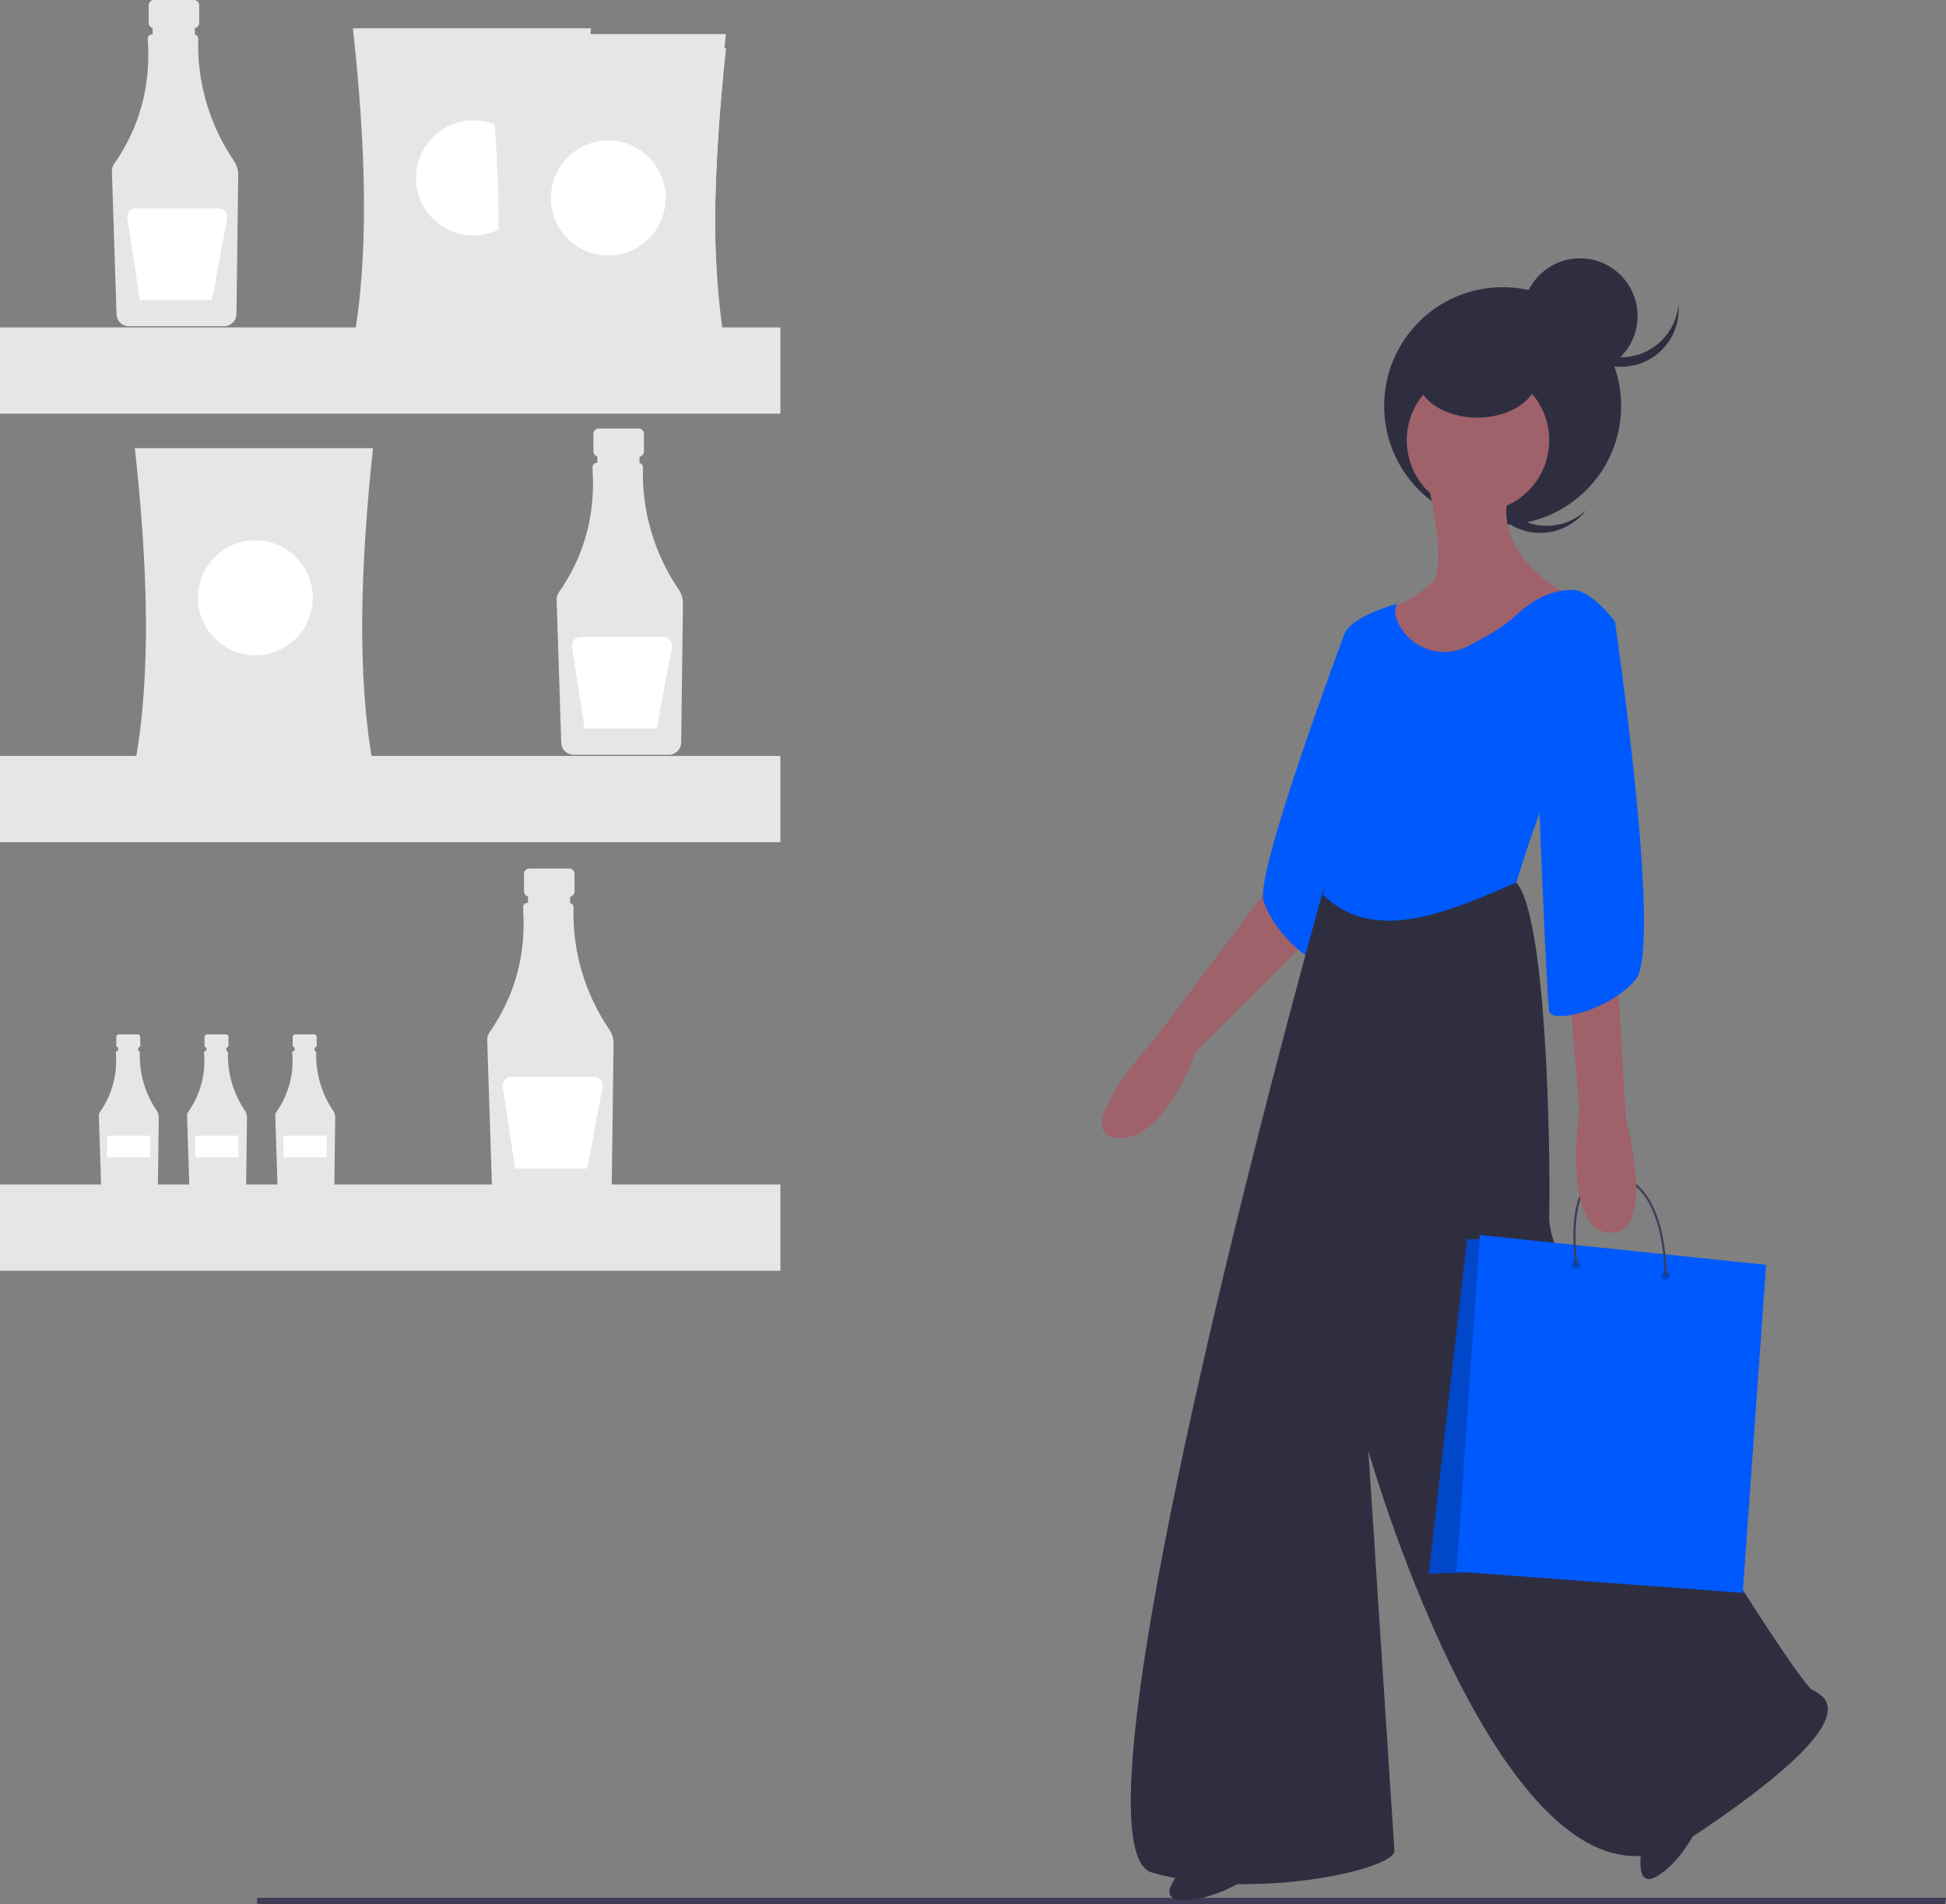 <svg width="186" height="182" viewBox="0 0 186 182" fill="none" xmlns="http://www.w3.org/2000/svg">
<rect x="0" y="0" width="186" height="182" fill="#808080" stroke="none"/>
<g clip-path="url(#clip0_21_6403)">
<path d="M124.376 78.701L122.412 83.295L110.366 99.307C110.366 99.307 102.117 108.232 106.7 108.757C111.283 109.282 114.294 100.488 114.294 100.488L128.435 86.445L130.006 80.014L124.376 78.701Z" fill="#9F616A"/>
<path d="M130.399 60.064L128.501 60.597C128.501 60.597 119.979 83.29 120.765 86.047C121.55 88.803 125.085 92.215 126.657 91.953C128.228 91.69 130.399 60.064 130.399 60.064Z" fill="#0059FC"/>
<path d="M156.919 176.689C156.919 176.689 156.086 180.875 158.591 179.2C161.096 177.524 162.402 174.284 162.402 174.284L156.919 176.689Z" fill="#2F2E41"/>
<path d="M127.257 82.245C127.257 82.245 100.677 176.218 110.104 178.974C119.532 181.73 133.411 178.712 133.28 176.874C133.149 175.037 130.792 138.681 130.792 138.681C130.792 138.681 144.54 186.98 161.562 175.693C178.583 164.406 174.786 162.306 173.215 161.518C171.644 160.731 147.945 123.325 148.076 116.369C148.206 109.413 147.814 87.626 144.933 84.345L127.257 82.245Z" fill="#2F2E41"/>
<path d="M185.889 182H24.575V181.385H186L185.889 182Z" fill="#3F3D56"/>
<path d="M144.139 48.834C143.117 47.906 142.479 46.628 142.352 45.251C142.226 43.875 142.62 42.501 143.456 41.402C143.346 41.506 143.237 41.614 143.134 41.729C142.157 42.814 141.649 44.243 141.723 45.702C141.797 47.162 142.446 48.532 143.527 49.512C144.609 50.492 146.034 51.002 147.49 50.929C148.946 50.856 150.313 50.206 151.292 49.123C151.396 49.008 151.492 48.889 151.584 48.769C150.577 49.713 149.253 50.244 147.874 50.256C146.495 50.268 145.162 49.761 144.139 48.834Z" fill="#2F2E41"/>
<path d="M143.624 50.155C149.879 50.155 154.95 45.072 154.95 38.802C154.95 32.532 149.879 27.449 143.624 27.449C137.369 27.449 132.298 32.532 132.298 38.802C132.298 45.072 137.369 50.155 143.624 50.155Z" fill="#2F2E41"/>
<path d="M113.116 178.58C113.116 178.58 110.104 181.599 113.116 181.599C116.127 181.599 119.008 179.63 119.008 179.63L113.116 178.58Z" fill="#2F2E41"/>
<path d="M136.422 45.889C136.422 45.889 138.386 54.027 136.946 55.602C135.506 57.177 132.363 58.358 132.363 58.358L132.887 73.058C132.887 73.058 138.91 70.958 139.172 70.695C139.434 70.433 144.802 61.901 144.802 61.901L150.04 56.914C150.04 56.914 142.052 53.108 144.409 46.545C146.766 39.983 136.422 45.889 136.422 45.889Z" fill="#9F616A"/>
<path d="M147.988 43.176C148.59 39.456 146.069 35.95 142.358 35.346C138.646 34.742 135.149 37.269 134.546 40.99C133.944 44.71 136.465 48.216 140.176 48.82C143.888 49.424 147.385 46.897 147.988 43.176Z" fill="#9F616A"/>
<path d="M144.933 84.345C144.933 84.345 147.944 74.37 149.385 73.058C150.825 71.745 154.36 59.408 154.36 59.408C154.36 59.408 152.134 56.389 150.301 56.389C148.468 56.389 146.766 57.045 144.671 59.014C143.685 59.941 141.885 60.961 140.257 61.781C139.679 62.077 139.049 62.255 138.402 62.303C137.755 62.352 137.105 62.271 136.489 62.065C135.874 61.859 135.305 61.533 134.817 61.104C134.329 60.676 133.932 60.154 133.647 59.569C133.321 58.876 133.214 58.212 133.542 57.702C133.542 57.702 128.697 59.014 128.435 60.852C128.173 62.689 128.435 66.495 128.042 67.283C127.65 68.07 126.471 69.251 126.995 74.239C127.519 79.226 126.448 85.533 126.448 85.533C131.339 90.211 138.115 87.323 144.933 84.345Z" fill="#0059FC"/>
<path d="M141.202 39.917C144.383 39.917 146.963 38.155 146.963 35.98C146.963 33.805 144.383 32.043 141.202 32.043C138.02 32.043 135.44 33.805 135.44 35.98C135.44 38.155 138.02 39.917 141.202 39.917Z" fill="#2F2E41"/>
<path d="M151.021 35.718C154.059 35.718 156.521 33.249 156.521 30.205C156.521 27.161 154.059 24.693 151.021 24.693C147.984 24.693 145.522 27.161 145.522 30.205C145.522 33.249 147.984 35.718 151.021 35.718Z" fill="#2F2E41"/>
<path d="M154.95 34.143C153.571 34.142 152.242 33.623 151.227 32.687C150.213 31.751 149.586 30.467 149.471 29.09C149.458 29.241 149.45 29.394 149.45 29.549C149.451 31.01 150.03 32.412 151.061 33.446C152.091 34.479 153.489 35.06 154.947 35.06C156.405 35.061 157.804 34.481 158.836 33.449C159.867 32.416 160.448 31.015 160.449 29.554V29.549C160.449 29.394 160.441 29.241 160.428 29.09C160.314 30.467 159.687 31.751 158.672 32.687C157.657 33.623 156.329 34.142 154.95 34.143Z" fill="#2F2E41"/>
<path d="M142.051 118.449H140.222L136.566 150.413L148.624 150.007L142.051 118.449Z" fill="#0059FC"/>
<path opacity="0.2" d="M142.051 118.449H140.222L136.566 150.413L148.624 150.007L142.051 118.449Z" fill="black"/>
<path d="M141.442 118.041L139.208 150.21L166.574 152.247L168.808 120.891L141.442 118.041Z" fill="#0059FC"/>
<path opacity="0.2" d="M150.655 121.3C150.881 121.3 151.063 121.117 151.063 120.891C151.063 120.666 150.881 120.483 150.655 120.483C150.43 120.483 150.248 120.666 150.248 120.891C150.248 121.117 150.43 121.3 150.655 121.3Z" fill="black"/>
<path opacity="0.2" d="M159.187 122.317C159.412 122.317 159.594 122.134 159.594 121.908C159.594 121.683 159.412 121.5 159.187 121.5C158.962 121.5 158.779 121.683 158.779 121.908C158.779 122.134 158.962 122.317 159.187 122.317Z" fill="black"/>
<path d="M159.288 121.911H159.086C159.086 121.824 159.229 113.236 154.309 112.444C153.339 112.289 152.547 112.509 151.954 113.098C149.922 115.117 150.762 120.821 150.771 120.877L150.571 120.908C150.535 120.669 149.709 115.044 151.813 112.954C152.454 112.315 153.308 112.075 154.342 112.241C159.434 113.058 159.291 121.824 159.288 121.911Z" fill="#3F3D56"/>
<path d="M154.753 77.52L154.098 84.87L155.408 106.919C155.408 106.919 158.419 118.075 153.837 117.813C149.254 117.55 150.956 106.132 150.956 106.132L148.861 80.539L154.753 77.52Z" fill="#9F616A"/>
<path d="M150.956 57.57L154.361 59.408C154.361 59.408 158.943 90.63 156.325 93.649C153.706 96.667 148.338 97.849 148.076 96.667C147.814 95.486 146.897 71.483 146.897 71.483L150.956 57.57Z" fill="#0059FC"/>
<path d="M18.535 0H14.716C14.582 0 14.453 0.053 14.358 0.149C14.264 0.244 14.21 0.373 14.21 0.507V2.187C14.21 2.322 14.264 2.451 14.358 2.546C14.453 2.641 14.582 2.695 14.716 2.695H15.349V5.212H17.902V2.695H18.535C18.669 2.695 18.798 2.641 18.893 2.546C18.988 2.451 19.041 2.322 19.041 2.187V0.507C19.041 0.373 18.988 0.244 18.893 0.149C18.798 0.053 18.669 4.48204e-06 18.535 0Z" fill="#E6E6E6"/>
<path d="M22.36 15.376C20.021 11.945 18.826 7.862 18.944 3.709C18.947 3.613 18.916 3.519 18.857 3.444C18.798 3.368 18.715 3.316 18.621 3.295V2.569H14.588V3.284H14.533C14.479 3.285 14.425 3.295 14.375 3.316C14.324 3.337 14.279 3.368 14.24 3.406C14.202 3.445 14.172 3.491 14.151 3.541C14.13 3.591 14.12 3.645 14.12 3.7C14.12 3.71 14.12 3.72 14.121 3.73C14.438 8.169 13.366 12.15 10.902 15.673C10.761 15.876 10.688 16.119 10.696 16.366L11.137 30.039C11.147 30.344 11.275 30.633 11.493 30.846C11.711 31.059 12.003 31.179 12.307 31.181H21.429C21.737 31.179 22.032 31.056 22.251 30.839C22.469 30.622 22.595 30.327 22.601 30.019L22.77 16.744C22.776 16.256 22.632 15.779 22.36 15.376Z" fill="#E6E6E6"/>
<path d="M20.916 19.917H12.976C12.858 19.917 12.742 19.943 12.636 19.992C12.529 20.041 12.434 20.113 12.357 20.202C12.281 20.292 12.225 20.397 12.192 20.51C12.16 20.623 12.152 20.742 12.17 20.859L13.37 28.676H20.259L21.717 20.885C21.739 20.767 21.735 20.645 21.705 20.529C21.675 20.413 21.619 20.305 21.543 20.212C21.466 20.12 21.37 20.046 21.262 19.995C21.154 19.944 21.035 19.917 20.916 19.917Z" fill="white"/>
<path d="M61.042 40.959H57.223C57.089 40.959 56.96 41.012 56.865 41.107C56.77 41.203 56.717 41.332 56.717 41.466V43.146C56.717 43.281 56.77 43.41 56.865 43.505C56.96 43.6 57.089 43.654 57.223 43.654H57.856V46.171H60.409V43.654H61.042C61.176 43.654 61.305 43.6 61.4 43.505C61.495 43.41 61.548 43.281 61.548 43.146V41.466C61.548 41.332 61.495 41.203 61.4 41.107C61.305 41.012 61.176 40.959 61.042 40.959Z" fill="#E6E6E6"/>
<path d="M64.866 56.334C62.528 52.904 61.332 48.82 61.451 44.667C61.453 44.572 61.422 44.478 61.363 44.403C61.304 44.327 61.221 44.274 61.128 44.253V43.527H57.095V44.243H57.039C56.985 44.243 56.931 44.254 56.881 44.275C56.831 44.296 56.785 44.327 56.747 44.365C56.709 44.404 56.678 44.449 56.657 44.5C56.637 44.55 56.626 44.604 56.626 44.658C56.626 44.669 56.627 44.679 56.627 44.689C56.945 49.128 55.872 53.109 53.409 56.632C53.267 56.834 53.195 57.078 53.203 57.325L53.643 70.998C53.654 71.303 53.782 71.592 54 71.805C54.218 72.017 54.51 72.138 54.814 72.14H63.936C64.244 72.138 64.538 72.015 64.757 71.797C64.976 71.58 65.102 71.286 65.107 70.978L65.277 57.702C65.282 57.215 65.139 56.738 64.866 56.334Z" fill="#E6E6E6"/>
<path d="M63.422 60.876H55.483C55.365 60.876 55.249 60.901 55.142 60.951C55.035 61 54.941 61.072 54.864 61.161C54.787 61.251 54.731 61.355 54.699 61.469C54.666 61.582 54.659 61.701 54.677 61.817L55.877 69.635H62.766L64.223 61.844C64.246 61.726 64.241 61.604 64.211 61.488C64.181 61.372 64.126 61.264 64.049 61.171C63.973 61.079 63.877 61.005 63.769 60.953C63.66 60.902 63.542 60.876 63.422 60.876Z" fill="white"/>
<path d="M13.167 98.862H11.355C11.292 98.862 11.231 98.888 11.186 98.933C11.14 98.978 11.115 99.039 11.115 99.103V99.9C11.115 99.964 11.14 100.025 11.186 100.07C11.231 100.115 11.292 100.141 11.355 100.141H11.655V101.335H12.867V100.141H13.167C13.23 100.141 13.291 100.115 13.336 100.07C13.382 100.025 13.407 99.964 13.407 99.9V99.103C13.407 99.039 13.382 98.978 13.336 98.933C13.291 98.888 13.23 98.862 13.167 98.862Z" fill="#E6E6E6"/>
<path d="M14.981 106.156C13.872 104.529 13.305 102.591 13.361 100.622C13.362 100.576 13.347 100.532 13.319 100.496C13.291 100.46 13.252 100.435 13.208 100.425V100.081H11.295V100.42H11.268C11.243 100.42 11.217 100.426 11.193 100.435C11.169 100.445 11.148 100.46 11.13 100.478C11.111 100.496 11.097 100.518 11.087 100.542C11.077 100.566 11.072 100.592 11.072 100.617C11.072 100.622 11.072 100.627 11.073 100.632C11.249 102.642 10.708 104.649 9.546 106.297C9.479 106.393 9.445 106.508 9.448 106.626L9.657 113.111C9.662 113.256 9.723 113.393 9.827 113.494C9.93 113.595 10.068 113.652 10.213 113.653H14.54C14.686 113.652 14.825 113.594 14.929 113.491C15.033 113.388 15.092 113.248 15.095 113.102L15.176 106.805C15.178 106.574 15.11 106.347 14.981 106.156Z" fill="#E6E6E6"/>
<path d="M14.358 108.54H10.23V110.609H14.358V108.54Z" fill="white"/>
<path d="M21.598 98.862H19.787C19.723 98.862 19.662 98.888 19.617 98.933C19.572 98.978 19.547 99.039 19.547 99.103V99.9C19.547 99.964 19.572 100.025 19.617 100.07C19.662 100.115 19.723 100.141 19.787 100.141H20.087V101.335H21.298V100.141H21.598C21.662 100.141 21.723 100.115 21.768 100.07C21.813 100.025 21.838 99.964 21.838 99.9V99.103C21.838 99.071 21.832 99.04 21.82 99.011C21.808 98.982 21.79 98.955 21.768 98.933C21.746 98.91 21.719 98.893 21.69 98.881C21.661 98.868 21.63 98.862 21.598 98.862Z" fill="#E6E6E6"/>
<path d="M23.412 106.156C22.303 104.529 21.736 102.591 21.792 100.622C21.793 100.576 21.779 100.532 21.751 100.496C21.723 100.46 21.683 100.435 21.639 100.425V100.081H19.726V100.42H19.7C19.674 100.42 19.648 100.426 19.625 100.435C19.601 100.445 19.579 100.46 19.561 100.478C19.543 100.496 19.528 100.518 19.518 100.542C19.509 100.566 19.504 100.592 19.504 100.617C19.504 100.622 19.504 100.627 19.504 100.632C19.681 102.642 19.14 104.649 17.978 106.297C17.91 106.393 17.876 106.508 17.88 106.626L18.089 113.111C18.094 113.256 18.154 113.393 18.258 113.494C18.361 113.595 18.5 113.652 18.644 113.653H22.971C23.117 113.652 23.257 113.594 23.361 113.491C23.464 113.388 23.524 113.248 23.527 113.102L23.607 106.805C23.61 106.574 23.542 106.347 23.412 106.156Z" fill="#E6E6E6"/>
<path d="M22.79 108.54H18.661V110.609H22.79V108.54Z" fill="white"/>
<path d="M30.03 98.862H28.218C28.155 98.862 28.094 98.888 28.049 98.933C28.004 98.978 27.978 99.039 27.978 99.103V99.9C27.978 99.964 28.004 100.025 28.049 100.07C28.094 100.115 28.155 100.141 28.218 100.141H28.519V101.335H29.73V100.141H30.03C30.093 100.141 30.154 100.115 30.2 100.07C30.244 100.025 30.27 99.964 30.27 99.9V99.103C30.27 99.039 30.244 98.978 30.2 98.933C30.154 98.888 30.093 98.862 30.03 98.862Z" fill="#E6E6E6"/>
<path d="M31.844 106.156C30.735 104.529 30.168 102.591 30.224 100.622C30.225 100.576 30.21 100.532 30.182 100.496C30.154 100.46 30.115 100.435 30.071 100.425V100.081H28.158V100.42H28.131C28.106 100.42 28.08 100.426 28.056 100.435C28.032 100.445 28.011 100.46 27.993 100.478C27.974 100.496 27.96 100.518 27.95 100.542C27.94 100.566 27.935 100.592 27.935 100.617C27.935 100.622 27.936 100.627 27.936 100.632C28.112 102.642 27.571 104.649 26.409 106.297C26.342 106.393 26.308 106.508 26.311 106.626L26.52 113.111C26.526 113.256 26.586 113.393 26.689 113.494C26.793 113.595 26.931 113.652 27.076 113.653H31.403C31.549 113.652 31.688 113.594 31.792 113.491C31.896 113.388 31.956 113.248 31.958 113.102L32.039 106.805C32.041 106.574 31.973 106.347 31.844 106.156Z" fill="#E6E6E6"/>
<path d="M31.221 108.54H27.093V110.609H31.221V108.54Z" fill="white"/>
<path d="M54.408 83.017H50.59C50.456 83.017 50.327 83.07 50.232 83.166C50.137 83.261 50.084 83.39 50.084 83.524V85.204C50.084 85.339 50.137 85.468 50.232 85.563C50.327 85.658 50.456 85.712 50.59 85.712H51.222V88.229H53.775V85.712H54.408C54.475 85.712 54.541 85.699 54.602 85.673C54.663 85.648 54.719 85.61 54.766 85.563C54.813 85.516 54.85 85.46 54.876 85.399C54.901 85.337 54.914 85.271 54.914 85.204V83.524C54.914 83.39 54.861 83.261 54.766 83.166C54.671 83.07 54.542 83.017 54.408 83.017Z" fill="#E6E6E6"/>
<path d="M58.233 98.393C55.894 94.963 54.699 90.879 54.818 86.726C54.82 86.63 54.789 86.536 54.73 86.461C54.671 86.385 54.588 86.333 54.494 86.312V85.586H50.462V86.302H50.406C50.352 86.302 50.298 86.312 50.248 86.333C50.197 86.354 50.152 86.385 50.114 86.423C50.075 86.462 50.045 86.508 50.024 86.558C50.003 86.608 49.993 86.662 49.993 86.717C49.993 86.727 49.993 86.737 49.994 86.747C50.312 91.186 49.239 95.168 46.775 98.69C46.634 98.893 46.561 99.136 46.569 99.383L47.01 113.056C47.02 113.361 47.148 113.65 47.366 113.863C47.584 114.076 47.876 114.196 48.181 114.198H57.302C57.61 114.196 57.905 114.073 58.124 113.856C58.342 113.639 58.468 113.344 58.474 113.036L58.644 99.761C58.648 99.273 58.505 98.796 58.233 98.393Z" fill="#E6E6E6"/>
<path d="M56.789 102.934H48.849C48.732 102.934 48.615 102.96 48.509 103.009C48.402 103.058 48.307 103.13 48.23 103.219C48.154 103.309 48.098 103.414 48.065 103.527C48.033 103.64 48.026 103.759 48.043 103.876L49.243 111.693H56.133L57.59 103.902C57.612 103.784 57.608 103.663 57.578 103.546C57.548 103.43 57.492 103.322 57.416 103.23C57.339 103.137 57.244 103.063 57.135 103.012C57.027 102.961 56.908 102.934 56.789 102.934Z" fill="white"/>
<path d="M56.493 32.941H33.731C35.323 24.317 34.956 13.903 33.731 2.703H56.493C55.3 13.903 54.944 24.317 56.493 32.941Z" fill="#E6E6E6"/>
<path d="M45.249 22.496C48.278 22.496 50.734 20.034 50.734 16.998C50.734 13.961 48.278 11.5 45.249 11.5C42.22 11.5 39.764 13.961 39.764 16.998C39.764 20.034 42.22 22.496 45.249 22.496Z" fill="white"/>
<path d="M35.651 73.076H12.889C14.48 64.451 14.114 54.037 12.889 42.837H35.651C34.458 54.037 34.102 64.451 35.651 73.076Z" fill="#E6E6E6"/>
<path d="M24.407 62.63C27.436 62.63 29.892 60.168 29.892 57.132C29.892 54.096 27.436 51.634 24.407 51.634C21.378 51.634 18.922 54.096 18.922 57.132C18.922 60.168 21.378 62.63 24.407 62.63Z" fill="white"/>
<path d="M69.382 34.866H46.62C48.212 26.241 47.845 15.827 46.62 4.628H69.382C68.189 15.827 67.833 26.241 69.382 34.866Z" fill="#E6E6E6"/>
<path d="M58.138 24.42C61.167 24.42 63.623 21.958 63.623 18.922C63.623 15.886 61.167 13.424 58.138 13.424C55.109 13.424 52.653 15.886 52.653 18.922C52.653 21.958 55.109 24.42 58.138 24.42Z" fill="white"/>
<path d="M69.382 33.491H46.62C48.212 24.867 47.845 14.453 46.62 3.253H69.382C68.189 14.453 67.833 24.867 69.382 33.491Z" fill="#E6E6E6"/>
<path d="M58.138 23.045C61.167 23.045 63.623 20.584 63.623 17.548C63.623 14.511 61.167 12.05 58.138 12.05C55.109 12.05 52.653 14.511 52.653 17.548C52.653 20.584 55.109 23.045 58.138 23.045Z" fill="white"/>
<path d="M69.382 34.866H46.62C48.212 26.241 47.845 15.827 46.62 4.628H69.382C68.189 15.827 67.833 26.241 69.382 34.866Z" fill="#E6E6E6"/>
<path d="M58.138 24.42C61.167 24.42 63.623 21.958 63.623 18.922C63.623 15.886 61.167 13.424 58.138 13.424C55.109 13.424 52.653 15.886 52.653 18.922C52.653 21.958 55.109 24.42 58.138 24.42Z" fill="white"/>
<path d="M74.592 31.292H0V39.539H74.592V31.292Z" fill="#E6E6E6"/>
<path d="M74.592 72.251H0V80.498H74.592V72.251Z" fill="#E6E6E6"/>
<path d="M74.592 113.21H0V121.456H74.592V113.21Z" fill="#E6E6E6"/>
</g>
<defs>
<clipPath id="clip0_21_6403">
<rect width="186" height="182" fill="white"/>
</clipPath>
</defs>
</svg>
